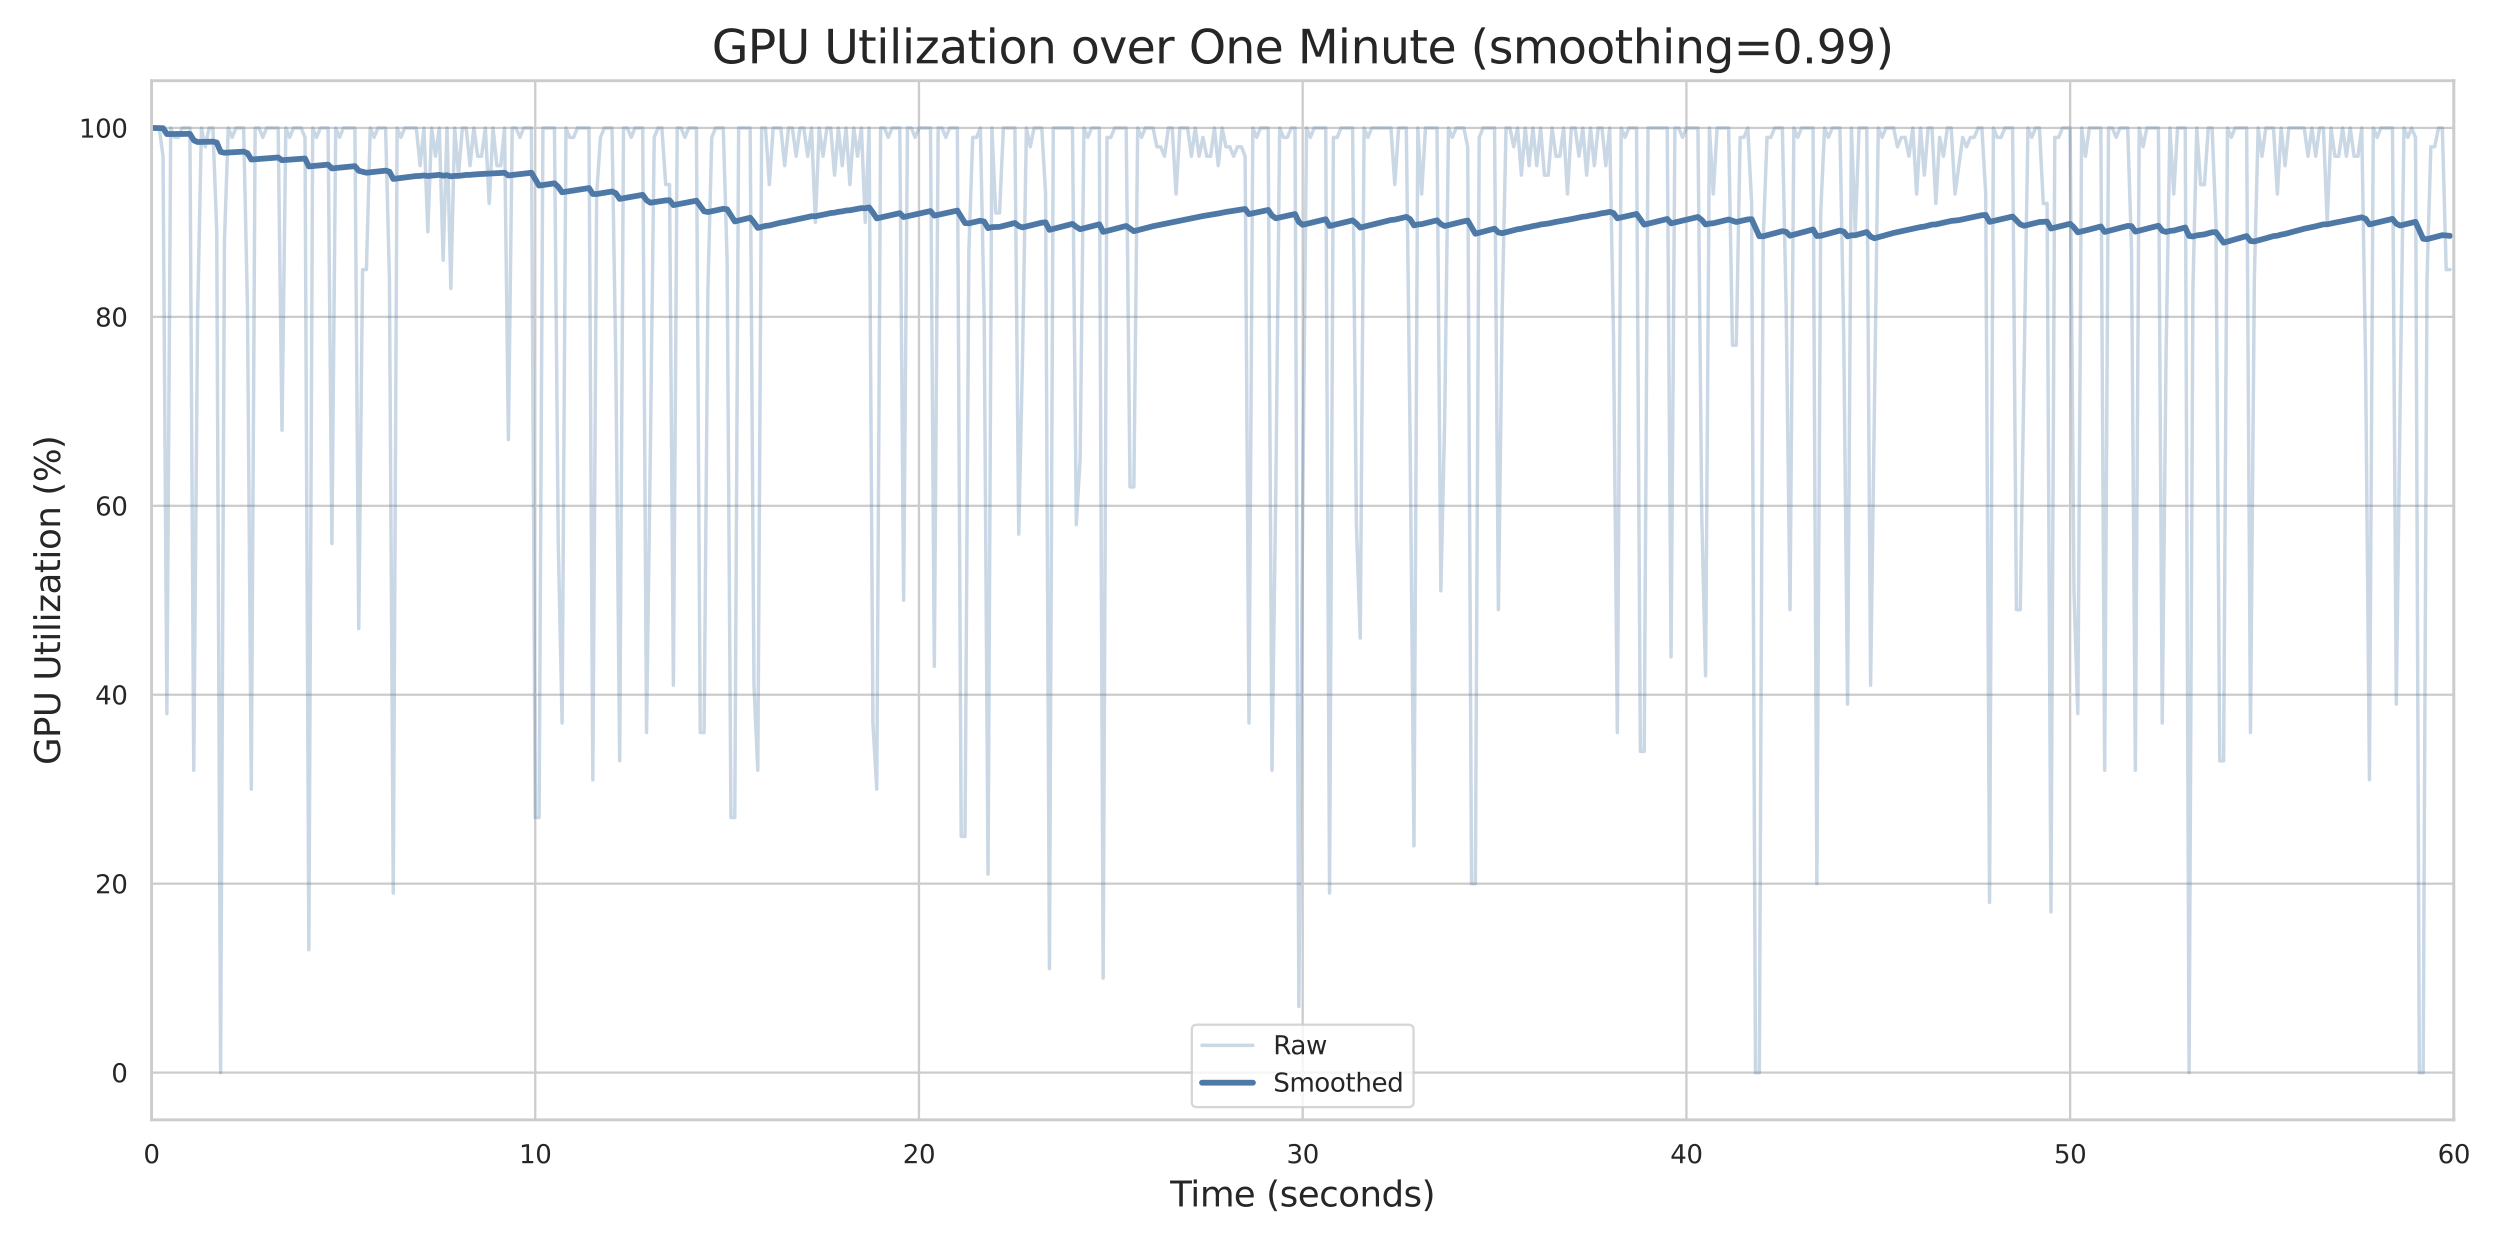<?xml version="1.0" encoding="utf-8" standalone="no"?>
<!DOCTYPE svg PUBLIC "-//W3C//DTD SVG 1.1//EN"
  "http://www.w3.org/Graphics/SVG/1.1/DTD/svg11.dtd">
<svg xmlns:xlink="http://www.w3.org/1999/xlink" width="864pt" height="432pt" viewBox="0 0 864 432" xmlns="http://www.w3.org/2000/svg" version="1.1">
 <defs>
  <style type="text/css">*{stroke-linejoin: round; stroke-linecap: butt}</style>
 </defs>
 <g id="figure_1">
  <g id="patch_1">
   <path d="M 0 432 
L 864 432 
L 864 0 
L 0 0 
z
" style="fill: #ffffff"/>
  </g>
  <g id="axes_1">
   <g id="patch_2">
    <path d="M 52.368 387.012 
L 848.052 387.012 
L 848.052 27.888 
L 52.368 27.888 
z
" style="fill: #ffffff"/>
   </g>
   <g id="matplotlib.axis_1">
    <g id="xtick_1">
     <g id="line2d_1">
      <path d="M 52.368 387.012 
L 52.368 27.888 
" clip-path="url(#p682c4ecd6b)" style="fill: none; stroke: #cccccc; stroke-width: 0.8; stroke-linecap: round"/>
     </g>
     <g id="text_1">
      <!-- 0 -->
      <g style="fill: #262626" transform="translate(49.569 401.999) scale(0.088 -0.088)">
       <defs>
        <path id="DejaVuSans-30" d="M 2034 4250 
Q 1547 4250 1301 3770 
Q 1056 3291 1056 2328 
Q 1056 1369 1301 889 
Q 1547 409 2034 409 
Q 2525 409 2770 889 
Q 3016 1369 3016 2328 
Q 3016 3291 2770 3770 
Q 2525 4250 2034 4250 
z
M 2034 4750 
Q 2819 4750 3233 4129 
Q 3647 3509 3647 2328 
Q 3647 1150 3233 529 
Q 2819 -91 2034 -91 
Q 1250 -91 836 529 
Q 422 1150 422 2328 
Q 422 3509 836 4129 
Q 1250 4750 2034 4750 
z
" transform="scale(0.016)"/>
       </defs>
       <use xlink:href="#DejaVuSans-30"/>
      </g>
     </g>
    </g>
    <g id="xtick_2">
     <g id="line2d_2">
      <path d="M 184.982 387.012 
L 184.982 27.888 
" clip-path="url(#p682c4ecd6b)" style="fill: none; stroke: #cccccc; stroke-width: 0.8; stroke-linecap: round"/>
     </g>
     <g id="text_2">
      <!-- 10 -->
      <g style="fill: #262626" transform="translate(179.383 401.999) scale(0.088 -0.088)">
       <defs>
        <path id="DejaVuSans-31" d="M 794 531 
L 1825 531 
L 1825 4091 
L 703 3866 
L 703 4441 
L 1819 4666 
L 2450 4666 
L 2450 531 
L 3481 531 
L 3481 0 
L 794 0 
L 794 531 
z
" transform="scale(0.016)"/>
       </defs>
       <use xlink:href="#DejaVuSans-31"/>
       <use xlink:href="#DejaVuSans-30" x="63.623"/>
      </g>
     </g>
    </g>
    <g id="xtick_3">
     <g id="line2d_3">
      <path d="M 317.596 387.012 
L 317.596 27.888 
" clip-path="url(#p682c4ecd6b)" style="fill: none; stroke: #cccccc; stroke-width: 0.8; stroke-linecap: round"/>
     </g>
     <g id="text_3">
      <!-- 20 -->
      <g style="fill: #262626" transform="translate(311.997 401.999) scale(0.088 -0.088)">
       <defs>
        <path id="DejaVuSans-32" d="M 1228 531 
L 3431 531 
L 3431 0 
L 469 0 
L 469 531 
Q 828 903 1448 1529 
Q 2069 2156 2228 2338 
Q 2531 2678 2651 2914 
Q 2772 3150 2772 3378 
Q 2772 3750 2511 3984 
Q 2250 4219 1831 4219 
Q 1534 4219 1204 4116 
Q 875 4013 500 3803 
L 500 4441 
Q 881 4594 1212 4672 
Q 1544 4750 1819 4750 
Q 2544 4750 2975 4387 
Q 3406 4025 3406 3419 
Q 3406 3131 3298 2873 
Q 3191 2616 2906 2266 
Q 2828 2175 2409 1742 
Q 1991 1309 1228 531 
z
" transform="scale(0.016)"/>
       </defs>
       <use xlink:href="#DejaVuSans-32"/>
       <use xlink:href="#DejaVuSans-30" x="63.623"/>
      </g>
     </g>
    </g>
    <g id="xtick_4">
     <g id="line2d_4">
      <path d="M 450.21 387.012 
L 450.21 27.888 
" clip-path="url(#p682c4ecd6b)" style="fill: none; stroke: #cccccc; stroke-width: 0.8; stroke-linecap: round"/>
     </g>
     <g id="text_4">
      <!-- 30 -->
      <g style="fill: #262626" transform="translate(444.611 401.999) scale(0.088 -0.088)">
       <defs>
        <path id="DejaVuSans-33" d="M 2597 2516 
Q 3050 2419 3304 2112 
Q 3559 1806 3559 1356 
Q 3559 666 3084 287 
Q 2609 -91 1734 -91 
Q 1441 -91 1130 -33 
Q 819 25 488 141 
L 488 750 
Q 750 597 1062 519 
Q 1375 441 1716 441 
Q 2309 441 2620 675 
Q 2931 909 2931 1356 
Q 2931 1769 2642 2001 
Q 2353 2234 1838 2234 
L 1294 2234 
L 1294 2753 
L 1863 2753 
Q 2328 2753 2575 2939 
Q 2822 3125 2822 3475 
Q 2822 3834 2567 4026 
Q 2313 4219 1838 4219 
Q 1578 4219 1281 4162 
Q 984 4106 628 3988 
L 628 4550 
Q 988 4650 1302 4700 
Q 1616 4750 1894 4750 
Q 2613 4750 3031 4423 
Q 3450 4097 3450 3541 
Q 3450 3153 3228 2886 
Q 3006 2619 2597 2516 
z
" transform="scale(0.016)"/>
       </defs>
       <use xlink:href="#DejaVuSans-33"/>
       <use xlink:href="#DejaVuSans-30" x="63.623"/>
      </g>
     </g>
    </g>
    <g id="xtick_5">
     <g id="line2d_5">
      <path d="M 582.824 387.012 
L 582.824 27.888 
" clip-path="url(#p682c4ecd6b)" style="fill: none; stroke: #cccccc; stroke-width: 0.8; stroke-linecap: round"/>
     </g>
     <g id="text_5">
      <!-- 40 -->
      <g style="fill: #262626" transform="translate(577.225 401.999) scale(0.088 -0.088)">
       <defs>
        <path id="DejaVuSans-34" d="M 2419 4116 
L 825 1625 
L 2419 1625 
L 2419 4116 
z
M 2253 4666 
L 3047 4666 
L 3047 1625 
L 3713 1625 
L 3713 1100 
L 3047 1100 
L 3047 0 
L 2419 0 
L 2419 1100 
L 313 1100 
L 313 1709 
L 2253 4666 
z
" transform="scale(0.016)"/>
       </defs>
       <use xlink:href="#DejaVuSans-34"/>
       <use xlink:href="#DejaVuSans-30" x="63.623"/>
      </g>
     </g>
    </g>
    <g id="xtick_6">
     <g id="line2d_6">
      <path d="M 715.438 387.012 
L 715.438 27.888 
" clip-path="url(#p682c4ecd6b)" style="fill: none; stroke: #cccccc; stroke-width: 0.8; stroke-linecap: round"/>
     </g>
     <g id="text_6">
      <!-- 50 -->
      <g style="fill: #262626" transform="translate(709.839 401.999) scale(0.088 -0.088)">
       <defs>
        <path id="DejaVuSans-35" d="M 691 4666 
L 3169 4666 
L 3169 4134 
L 1269 4134 
L 1269 2991 
Q 1406 3038 1543 3061 
Q 1681 3084 1819 3084 
Q 2600 3084 3056 2656 
Q 3513 2228 3513 1497 
Q 3513 744 3044 326 
Q 2575 -91 1722 -91 
Q 1428 -91 1123 -41 
Q 819 9 494 109 
L 494 744 
Q 775 591 1075 516 
Q 1375 441 1709 441 
Q 2250 441 2565 725 
Q 2881 1009 2881 1497 
Q 2881 1984 2565 2268 
Q 2250 2553 1709 2553 
Q 1456 2553 1204 2497 
Q 953 2441 691 2322 
L 691 4666 
z
" transform="scale(0.016)"/>
       </defs>
       <use xlink:href="#DejaVuSans-35"/>
       <use xlink:href="#DejaVuSans-30" x="63.623"/>
      </g>
     </g>
    </g>
    <g id="xtick_7">
     <g id="line2d_7">
      <path d="M 848.052 387.012 
L 848.052 27.888 
" clip-path="url(#p682c4ecd6b)" style="fill: none; stroke: #cccccc; stroke-width: 0.8; stroke-linecap: round"/>
     </g>
     <g id="text_7">
      <!-- 60 -->
      <g style="fill: #262626" transform="translate(842.453 401.999) scale(0.088 -0.088)">
       <defs>
        <path id="DejaVuSans-36" d="M 2113 2584 
Q 1688 2584 1439 2293 
Q 1191 2003 1191 1497 
Q 1191 994 1439 701 
Q 1688 409 2113 409 
Q 2538 409 2786 701 
Q 3034 994 3034 1497 
Q 3034 2003 2786 2293 
Q 2538 2584 2113 2584 
z
M 3366 4563 
L 3366 3988 
Q 3128 4100 2886 4159 
Q 2644 4219 2406 4219 
Q 1781 4219 1451 3797 
Q 1122 3375 1075 2522 
Q 1259 2794 1537 2939 
Q 1816 3084 2150 3084 
Q 2853 3084 3261 2657 
Q 3669 2231 3669 1497 
Q 3669 778 3244 343 
Q 2819 -91 2113 -91 
Q 1303 -91 875 529 
Q 447 1150 447 2328 
Q 447 3434 972 4092 
Q 1497 4750 2381 4750 
Q 2619 4750 2861 4703 
Q 3103 4656 3366 4563 
z
" transform="scale(0.016)"/>
       </defs>
       <use xlink:href="#DejaVuSans-36"/>
       <use xlink:href="#DejaVuSans-30" x="63.623"/>
      </g>
     </g>
    </g>
    <g id="text_8">
     <!-- Time (seconds) -->
     <g style="fill: #262626" transform="translate(404.416 416.947) scale(0.12 -0.12)">
      <defs>
       <path id="DejaVuSans-54" d="M -19 4666 
L 3928 4666 
L 3928 4134 
L 2272 4134 
L 2272 0 
L 1638 0 
L 1638 4134 
L -19 4134 
L -19 4666 
z
" transform="scale(0.016)"/>
       <path id="DejaVuSans-69" d="M 603 3500 
L 1178 3500 
L 1178 0 
L 603 0 
L 603 3500 
z
M 603 4863 
L 1178 4863 
L 1178 4134 
L 603 4134 
L 603 4863 
z
" transform="scale(0.016)"/>
       <path id="DejaVuSans-6d" d="M 3328 2828 
Q 3544 3216 3844 3400 
Q 4144 3584 4550 3584 
Q 5097 3584 5394 3201 
Q 5691 2819 5691 2113 
L 5691 0 
L 5113 0 
L 5113 2094 
Q 5113 2597 4934 2840 
Q 4756 3084 4391 3084 
Q 3944 3084 3684 2787 
Q 3425 2491 3425 1978 
L 3425 0 
L 2847 0 
L 2847 2094 
Q 2847 2600 2669 2842 
Q 2491 3084 2119 3084 
Q 1678 3084 1418 2786 
Q 1159 2488 1159 1978 
L 1159 0 
L 581 0 
L 581 3500 
L 1159 3500 
L 1159 2956 
Q 1356 3278 1631 3431 
Q 1906 3584 2284 3584 
Q 2666 3584 2933 3390 
Q 3200 3197 3328 2828 
z
" transform="scale(0.016)"/>
       <path id="DejaVuSans-65" d="M 3597 1894 
L 3597 1613 
L 953 1613 
Q 991 1019 1311 708 
Q 1631 397 2203 397 
Q 2534 397 2845 478 
Q 3156 559 3463 722 
L 3463 178 
Q 3153 47 2828 -22 
Q 2503 -91 2169 -91 
Q 1331 -91 842 396 
Q 353 884 353 1716 
Q 353 2575 817 3079 
Q 1281 3584 2069 3584 
Q 2775 3584 3186 3129 
Q 3597 2675 3597 1894 
z
M 3022 2063 
Q 3016 2534 2758 2815 
Q 2500 3097 2075 3097 
Q 1594 3097 1305 2825 
Q 1016 2553 972 2059 
L 3022 2063 
z
" transform="scale(0.016)"/>
       <path id="DejaVuSans-20" transform="scale(0.016)"/>
       <path id="DejaVuSans-28" d="M 1984 4856 
Q 1566 4138 1362 3434 
Q 1159 2731 1159 2009 
Q 1159 1288 1364 580 
Q 1569 -128 1984 -844 
L 1484 -844 
Q 1016 -109 783 600 
Q 550 1309 550 2009 
Q 550 2706 781 3412 
Q 1013 4119 1484 4856 
L 1984 4856 
z
" transform="scale(0.016)"/>
       <path id="DejaVuSans-73" d="M 2834 3397 
L 2834 2853 
Q 2591 2978 2328 3040 
Q 2066 3103 1784 3103 
Q 1356 3103 1142 2972 
Q 928 2841 928 2578 
Q 928 2378 1081 2264 
Q 1234 2150 1697 2047 
L 1894 2003 
Q 2506 1872 2764 1633 
Q 3022 1394 3022 966 
Q 3022 478 2636 193 
Q 2250 -91 1575 -91 
Q 1294 -91 989 -36 
Q 684 19 347 128 
L 347 722 
Q 666 556 975 473 
Q 1284 391 1588 391 
Q 1994 391 2212 530 
Q 2431 669 2431 922 
Q 2431 1156 2273 1281 
Q 2116 1406 1581 1522 
L 1381 1569 
Q 847 1681 609 1914 
Q 372 2147 372 2553 
Q 372 3047 722 3315 
Q 1072 3584 1716 3584 
Q 2034 3584 2315 3537 
Q 2597 3491 2834 3397 
z
" transform="scale(0.016)"/>
       <path id="DejaVuSans-63" d="M 3122 3366 
L 3122 2828 
Q 2878 2963 2633 3030 
Q 2388 3097 2138 3097 
Q 1578 3097 1268 2742 
Q 959 2388 959 1747 
Q 959 1106 1268 751 
Q 1578 397 2138 397 
Q 2388 397 2633 464 
Q 2878 531 3122 666 
L 3122 134 
Q 2881 22 2623 -34 
Q 2366 -91 2075 -91 
Q 1284 -91 818 406 
Q 353 903 353 1747 
Q 353 2603 823 3093 
Q 1294 3584 2113 3584 
Q 2378 3584 2631 3529 
Q 2884 3475 3122 3366 
z
" transform="scale(0.016)"/>
       <path id="DejaVuSans-6f" d="M 1959 3097 
Q 1497 3097 1228 2736 
Q 959 2375 959 1747 
Q 959 1119 1226 758 
Q 1494 397 1959 397 
Q 2419 397 2687 759 
Q 2956 1122 2956 1747 
Q 2956 2369 2687 2733 
Q 2419 3097 1959 3097 
z
M 1959 3584 
Q 2709 3584 3137 3096 
Q 3566 2609 3566 1747 
Q 3566 888 3137 398 
Q 2709 -91 1959 -91 
Q 1206 -91 779 398 
Q 353 888 353 1747 
Q 353 2609 779 3096 
Q 1206 3584 1959 3584 
z
" transform="scale(0.016)"/>
       <path id="DejaVuSans-6e" d="M 3513 2113 
L 3513 0 
L 2938 0 
L 2938 2094 
Q 2938 2591 2744 2837 
Q 2550 3084 2163 3084 
Q 1697 3084 1428 2787 
Q 1159 2491 1159 1978 
L 1159 0 
L 581 0 
L 581 3500 
L 1159 3500 
L 1159 2956 
Q 1366 3272 1645 3428 
Q 1925 3584 2291 3584 
Q 2894 3584 3203 3211 
Q 3513 2838 3513 2113 
z
" transform="scale(0.016)"/>
       <path id="DejaVuSans-64" d="M 2906 2969 
L 2906 4863 
L 3481 4863 
L 3481 0 
L 2906 0 
L 2906 525 
Q 2725 213 2448 61 
Q 2172 -91 1784 -91 
Q 1150 -91 751 415 
Q 353 922 353 1747 
Q 353 2572 751 3078 
Q 1150 3584 1784 3584 
Q 2172 3584 2448 3432 
Q 2725 3281 2906 2969 
z
M 947 1747 
Q 947 1113 1208 752 
Q 1469 391 1925 391 
Q 2381 391 2643 752 
Q 2906 1113 2906 1747 
Q 2906 2381 2643 2742 
Q 2381 3103 1925 3103 
Q 1469 3103 1208 2742 
Q 947 2381 947 1747 
z
" transform="scale(0.016)"/>
       <path id="DejaVuSans-29" d="M 513 4856 
L 1013 4856 
Q 1481 4119 1714 3412 
Q 1947 2706 1947 2009 
Q 1947 1309 1714 600 
Q 1481 -109 1013 -844 
L 513 -844 
Q 928 -128 1133 580 
Q 1338 1288 1338 2009 
Q 1338 2731 1133 3434 
Q 928 4138 513 4856 
z
" transform="scale(0.016)"/>
      </defs>
      <use xlink:href="#DejaVuSans-54"/>
      <use xlink:href="#DejaVuSans-69" x="57.959"/>
      <use xlink:href="#DejaVuSans-6d" x="85.742"/>
      <use xlink:href="#DejaVuSans-65" x="183.154"/>
      <use xlink:href="#DejaVuSans-20" x="244.678"/>
      <use xlink:href="#DejaVuSans-28" x="276.465"/>
      <use xlink:href="#DejaVuSans-73" x="315.479"/>
      <use xlink:href="#DejaVuSans-65" x="367.578"/>
      <use xlink:href="#DejaVuSans-63" x="429.102"/>
      <use xlink:href="#DejaVuSans-6f" x="484.082"/>
      <use xlink:href="#DejaVuSans-6e" x="545.264"/>
      <use xlink:href="#DejaVuSans-64" x="608.643"/>
      <use xlink:href="#DejaVuSans-73" x="672.119"/>
      <use xlink:href="#DejaVuSans-29" x="724.219"/>
     </g>
    </g>
   </g>
   <g id="matplotlib.axis_2">
    <g id="ytick_1">
     <g id="line2d_8">
      <path d="M 52.368 370.688 
L 848.052 370.688 
" clip-path="url(#p682c4ecd6b)" style="fill: none; stroke: #cccccc; stroke-width: 0.8; stroke-linecap: round"/>
     </g>
     <g id="text_9">
      <!-- 0 -->
      <g style="fill: #262626" transform="translate(38.469 374.031) scale(0.088 -0.088)">
       <use xlink:href="#DejaVuSans-30"/>
      </g>
     </g>
    </g>
    <g id="ytick_2">
     <g id="line2d_9">
      <path d="M 52.368 305.393 
L 848.052 305.393 
" clip-path="url(#p682c4ecd6b)" style="fill: none; stroke: #cccccc; stroke-width: 0.8; stroke-linecap: round"/>
     </g>
     <g id="text_10">
      <!-- 20 -->
      <g style="fill: #262626" transform="translate(32.87 308.736) scale(0.088 -0.088)">
       <use xlink:href="#DejaVuSans-32"/>
       <use xlink:href="#DejaVuSans-30" x="63.623"/>
      </g>
     </g>
    </g>
    <g id="ytick_3">
     <g id="line2d_10">
      <path d="M 52.368 240.098 
L 848.052 240.098 
" clip-path="url(#p682c4ecd6b)" style="fill: none; stroke: #cccccc; stroke-width: 0.8; stroke-linecap: round"/>
     </g>
     <g id="text_11">
      <!-- 40 -->
      <g style="fill: #262626" transform="translate(32.87 243.441) scale(0.088 -0.088)">
       <use xlink:href="#DejaVuSans-34"/>
       <use xlink:href="#DejaVuSans-30" x="63.623"/>
      </g>
     </g>
    </g>
    <g id="ytick_4">
     <g id="line2d_11">
      <path d="M 52.368 174.802 
L 848.052 174.802 
" clip-path="url(#p682c4ecd6b)" style="fill: none; stroke: #cccccc; stroke-width: 0.8; stroke-linecap: round"/>
     </g>
     <g id="text_12">
      <!-- 60 -->
      <g style="fill: #262626" transform="translate(32.87 178.146) scale(0.088 -0.088)">
       <use xlink:href="#DejaVuSans-36"/>
       <use xlink:href="#DejaVuSans-30" x="63.623"/>
      </g>
     </g>
    </g>
    <g id="ytick_5">
     <g id="line2d_12">
      <path d="M 52.368 109.507 
L 848.052 109.507 
" clip-path="url(#p682c4ecd6b)" style="fill: none; stroke: #cccccc; stroke-width: 0.8; stroke-linecap: round"/>
     </g>
     <g id="text_13">
      <!-- 80 -->
      <g style="fill: #262626" transform="translate(32.87 112.85) scale(0.088 -0.088)">
       <defs>
        <path id="DejaVuSans-38" d="M 2034 2216 
Q 1584 2216 1326 1975 
Q 1069 1734 1069 1313 
Q 1069 891 1326 650 
Q 1584 409 2034 409 
Q 2484 409 2743 651 
Q 3003 894 3003 1313 
Q 3003 1734 2745 1975 
Q 2488 2216 2034 2216 
z
M 1403 2484 
Q 997 2584 770 2862 
Q 544 3141 544 3541 
Q 544 4100 942 4425 
Q 1341 4750 2034 4750 
Q 2731 4750 3128 4425 
Q 3525 4100 3525 3541 
Q 3525 3141 3298 2862 
Q 3072 2584 2669 2484 
Q 3125 2378 3379 2068 
Q 3634 1759 3634 1313 
Q 3634 634 3220 271 
Q 2806 -91 2034 -91 
Q 1263 -91 848 271 
Q 434 634 434 1313 
Q 434 1759 690 2068 
Q 947 2378 1403 2484 
z
M 1172 3481 
Q 1172 3119 1398 2916 
Q 1625 2713 2034 2713 
Q 2441 2713 2670 2916 
Q 2900 3119 2900 3481 
Q 2900 3844 2670 4047 
Q 2441 4250 2034 4250 
Q 1625 4250 1398 4047 
Q 1172 3844 1172 3481 
z
" transform="scale(0.016)"/>
       </defs>
       <use xlink:href="#DejaVuSans-38"/>
       <use xlink:href="#DejaVuSans-30" x="63.623"/>
      </g>
     </g>
    </g>
    <g id="ytick_6">
     <g id="line2d_13">
      <path d="M 52.368 44.212 
L 848.052 44.212 
" clip-path="url(#p682c4ecd6b)" style="fill: none; stroke: #cccccc; stroke-width: 0.8; stroke-linecap: round"/>
     </g>
     <g id="text_14">
      <!-- 100 -->
      <g style="fill: #262626" transform="translate(27.271 47.555) scale(0.088 -0.088)">
       <use xlink:href="#DejaVuSans-31"/>
       <use xlink:href="#DejaVuSans-30" x="63.623"/>
       <use xlink:href="#DejaVuSans-30" x="127.246"/>
      </g>
     </g>
    </g>
    <g id="text_15">
     <!-- GPU Utilization (%) -->
     <g style="fill: #262626" transform="translate(20.775 264.368) rotate(-90) scale(0.12 -0.12)">
      <defs>
       <path id="DejaVuSans-47" d="M 3809 666 
L 3809 1919 
L 2778 1919 
L 2778 2438 
L 4434 2438 
L 4434 434 
Q 4069 175 3628 42 
Q 3188 -91 2688 -91 
Q 1594 -91 976 548 
Q 359 1188 359 2328 
Q 359 3472 976 4111 
Q 1594 4750 2688 4750 
Q 3144 4750 3555 4637 
Q 3966 4525 4313 4306 
L 4313 3634 
Q 3963 3931 3569 4081 
Q 3175 4231 2741 4231 
Q 1884 4231 1454 3753 
Q 1025 3275 1025 2328 
Q 1025 1384 1454 906 
Q 1884 428 2741 428 
Q 3075 428 3337 486 
Q 3600 544 3809 666 
z
" transform="scale(0.016)"/>
       <path id="DejaVuSans-50" d="M 1259 4147 
L 1259 2394 
L 2053 2394 
Q 2494 2394 2734 2622 
Q 2975 2850 2975 3272 
Q 2975 3691 2734 3919 
Q 2494 4147 2053 4147 
L 1259 4147 
z
M 628 4666 
L 2053 4666 
Q 2838 4666 3239 4311 
Q 3641 3956 3641 3272 
Q 3641 2581 3239 2228 
Q 2838 1875 2053 1875 
L 1259 1875 
L 1259 0 
L 628 0 
L 628 4666 
z
" transform="scale(0.016)"/>
       <path id="DejaVuSans-55" d="M 556 4666 
L 1191 4666 
L 1191 1831 
Q 1191 1081 1462 751 
Q 1734 422 2344 422 
Q 2950 422 3222 751 
Q 3494 1081 3494 1831 
L 3494 4666 
L 4128 4666 
L 4128 1753 
Q 4128 841 3676 375 
Q 3225 -91 2344 -91 
Q 1459 -91 1007 375 
Q 556 841 556 1753 
L 556 4666 
z
" transform="scale(0.016)"/>
       <path id="DejaVuSans-74" d="M 1172 4494 
L 1172 3500 
L 2356 3500 
L 2356 3053 
L 1172 3053 
L 1172 1153 
Q 1172 725 1289 603 
Q 1406 481 1766 481 
L 2356 481 
L 2356 0 
L 1766 0 
Q 1100 0 847 248 
Q 594 497 594 1153 
L 594 3053 
L 172 3053 
L 172 3500 
L 594 3500 
L 594 4494 
L 1172 4494 
z
" transform="scale(0.016)"/>
       <path id="DejaVuSans-6c" d="M 603 4863 
L 1178 4863 
L 1178 0 
L 603 0 
L 603 4863 
z
" transform="scale(0.016)"/>
       <path id="DejaVuSans-7a" d="M 353 3500 
L 3084 3500 
L 3084 2975 
L 922 459 
L 3084 459 
L 3084 0 
L 275 0 
L 275 525 
L 2438 3041 
L 353 3041 
L 353 3500 
z
" transform="scale(0.016)"/>
       <path id="DejaVuSans-61" d="M 2194 1759 
Q 1497 1759 1228 1600 
Q 959 1441 959 1056 
Q 959 750 1161 570 
Q 1363 391 1709 391 
Q 2188 391 2477 730 
Q 2766 1069 2766 1631 
L 2766 1759 
L 2194 1759 
z
M 3341 1997 
L 3341 0 
L 2766 0 
L 2766 531 
Q 2569 213 2275 61 
Q 1981 -91 1556 -91 
Q 1019 -91 701 211 
Q 384 513 384 1019 
Q 384 1609 779 1909 
Q 1175 2209 1959 2209 
L 2766 2209 
L 2766 2266 
Q 2766 2663 2505 2880 
Q 2244 3097 1772 3097 
Q 1472 3097 1187 3025 
Q 903 2953 641 2809 
L 641 3341 
Q 956 3463 1253 3523 
Q 1550 3584 1831 3584 
Q 2591 3584 2966 3190 
Q 3341 2797 3341 1997 
z
" transform="scale(0.016)"/>
       <path id="DejaVuSans-25" d="M 4653 2053 
Q 4381 2053 4226 1822 
Q 4072 1591 4072 1178 
Q 4072 772 4226 539 
Q 4381 306 4653 306 
Q 4919 306 5073 539 
Q 5228 772 5228 1178 
Q 5228 1588 5073 1820 
Q 4919 2053 4653 2053 
z
M 4653 2450 
Q 5147 2450 5437 2106 
Q 5728 1763 5728 1178 
Q 5728 594 5436 251 
Q 5144 -91 4653 -91 
Q 4153 -91 3862 251 
Q 3572 594 3572 1178 
Q 3572 1766 3864 2108 
Q 4156 2450 4653 2450 
z
M 1428 4353 
Q 1159 4353 1004 4120 
Q 850 3888 850 3481 
Q 850 3069 1003 2837 
Q 1156 2606 1428 2606 
Q 1700 2606 1854 2837 
Q 2009 3069 2009 3481 
Q 2009 3884 1853 4118 
Q 1697 4353 1428 4353 
z
M 4250 4750 
L 4750 4750 
L 1831 -91 
L 1331 -91 
L 4250 4750 
z
M 1428 4750 
Q 1922 4750 2215 4408 
Q 2509 4066 2509 3481 
Q 2509 2891 2217 2550 
Q 1925 2209 1428 2209 
Q 931 2209 642 2551 
Q 353 2894 353 3481 
Q 353 4063 643 4406 
Q 934 4750 1428 4750 
z
" transform="scale(0.016)"/>
      </defs>
      <use xlink:href="#DejaVuSans-47"/>
      <use xlink:href="#DejaVuSans-50" x="77.49"/>
      <use xlink:href="#DejaVuSans-55" x="137.793"/>
      <use xlink:href="#DejaVuSans-20" x="210.986"/>
      <use xlink:href="#DejaVuSans-55" x="242.773"/>
      <use xlink:href="#DejaVuSans-74" x="315.967"/>
      <use xlink:href="#DejaVuSans-69" x="355.176"/>
      <use xlink:href="#DejaVuSans-6c" x="382.959"/>
      <use xlink:href="#DejaVuSans-69" x="410.742"/>
      <use xlink:href="#DejaVuSans-7a" x="438.525"/>
      <use xlink:href="#DejaVuSans-61" x="491.016"/>
      <use xlink:href="#DejaVuSans-74" x="552.295"/>
      <use xlink:href="#DejaVuSans-69" x="591.504"/>
      <use xlink:href="#DejaVuSans-6f" x="619.287"/>
      <use xlink:href="#DejaVuSans-6e" x="680.469"/>
      <use xlink:href="#DejaVuSans-20" x="743.848"/>
      <use xlink:href="#DejaVuSans-28" x="775.635"/>
      <use xlink:href="#DejaVuSans-25" x="814.648"/>
      <use xlink:href="#DejaVuSans-29" x="909.668"/>
     </g>
    </g>
   </g>
   <g id="PolyCollection_1"/>
   <g id="PolyCollection_2"/>
   <g id="line2d_14">
    <path d="M 52.368 44.212 
L 55.02 44.212 
L 56.346 54.006 
L 57.673 246.627 
L 58.999 44.212 
L 60.325 47.477 
L 61.651 47.477 
L 62.977 44.212 
L 65.629 44.212 
L 66.956 266.216 
L 68.282 109.507 
L 69.608 44.212 
L 70.934 50.741 
L 72.26 44.212 
L 73.586 44.212 
L 74.912 80.124 
L 76.239 370.688 
L 77.565 83.389 
L 78.891 44.212 
L 80.217 47.477 
L 81.543 44.212 
L 84.195 44.212 
L 85.522 106.242 
L 86.848 272.745 
L 88.174 44.212 
L 89.5 44.212 
L 90.826 47.477 
L 92.152 44.212 
L 96.131 44.212 
L 97.457 148.684 
L 98.783 44.212 
L 100.109 47.477 
L 101.435 44.212 
L 104.087 44.212 
L 105.414 47.477 
L 106.74 328.246 
L 108.066 44.212 
L 109.392 47.477 
L 110.718 44.212 
L 113.37 44.212 
L 114.697 187.861 
L 116.023 44.212 
L 117.349 47.477 
L 118.675 44.212 
L 122.653 44.212 
L 123.98 217.244 
L 125.306 93.183 
L 126.632 93.183 
L 127.958 44.212 
L 129.284 47.477 
L 130.61 44.212 
L 133.263 44.212 
L 134.589 96.448 
L 135.915 308.658 
L 137.241 44.212 
L 138.567 47.477 
L 139.893 44.212 
L 143.872 44.212 
L 145.198 57.271 
L 146.524 44.212 
L 147.85 80.124 
L 149.176 44.212 
L 150.502 54.006 
L 151.828 44.212 
L 153.155 89.919 
L 154.481 44.212 
L 155.807 99.713 
L 157.133 44.212 
L 158.459 60.536 
L 159.785 44.212 
L 161.111 44.212 
L 162.438 57.271 
L 163.764 44.212 
L 165.09 54.006 
L 166.416 54.006 
L 167.742 44.212 
L 169.068 70.33 
L 170.394 44.212 
L 171.721 57.271 
L 173.047 57.271 
L 174.373 44.212 
L 175.699 151.949 
L 177.025 44.212 
L 178.351 44.212 
L 179.677 47.477 
L 181.004 44.212 
L 183.656 44.212 
L 184.982 282.54 
L 186.308 282.54 
L 187.634 44.212 
L 191.613 44.212 
L 192.939 187.861 
L 194.265 249.892 
L 195.591 44.212 
L 196.917 47.477 
L 198.243 47.477 
L 199.57 44.212 
L 203.548 44.212 
L 204.874 269.481 
L 206.2 67.065 
L 207.526 47.477 
L 208.853 44.212 
L 211.505 44.212 
L 212.831 125.831 
L 214.157 262.951 
L 215.483 44.212 
L 216.809 44.212 
L 218.136 47.477 
L 219.462 44.212 
L 222.114 44.212 
L 223.44 253.157 
L 224.766 155.214 
L 226.092 47.477 
L 227.418 44.212 
L 228.745 44.212 
L 230.071 63.8 
L 231.397 63.8 
L 232.723 236.833 
L 234.049 44.212 
L 235.375 44.212 
L 236.701 47.477 
L 238.028 44.212 
L 240.68 44.212 
L 242.006 253.157 
L 243.332 253.157 
L 244.658 99.713 
L 245.984 47.477 
L 247.311 44.212 
L 249.963 44.212 
L 251.289 89.919 
L 252.615 282.54 
L 253.941 282.54 
L 255.267 44.212 
L 259.246 44.212 
L 260.572 236.833 
L 261.898 266.216 
L 263.224 44.212 
L 264.55 44.212 
L 265.877 63.8 
L 267.203 44.212 
L 269.855 44.212 
L 271.181 57.271 
L 272.507 44.212 
L 273.833 44.212 
L 275.16 54.006 
L 276.486 44.212 
L 277.812 44.212 
L 279.138 54.006 
L 280.464 44.212 
L 281.79 76.859 
L 283.116 44.212 
L 284.442 54.006 
L 285.769 44.212 
L 287.095 44.212 
L 288.421 60.536 
L 289.747 44.212 
L 291.073 57.271 
L 292.399 44.212 
L 293.725 63.8 
L 295.052 44.212 
L 296.378 54.006 
L 297.704 44.212 
L 299.03 76.859 
L 300.356 44.212 
L 301.682 249.892 
L 303.008 272.745 
L 304.335 44.212 
L 305.661 44.212 
L 306.987 47.477 
L 308.313 44.212 
L 310.965 44.212 
L 312.291 207.45 
L 313.618 44.212 
L 314.944 44.212 
L 316.27 47.477 
L 317.596 44.212 
L 321.574 44.212 
L 322.901 230.303 
L 324.227 44.212 
L 325.553 44.212 
L 326.879 47.477 
L 328.205 44.212 
L 330.857 44.212 
L 332.184 289.069 
L 333.51 289.069 
L 334.836 86.654 
L 336.162 47.477 
L 337.488 47.477 
L 338.814 44.212 
L 340.14 109.507 
L 341.467 302.128 
L 342.793 44.212 
L 344.119 73.595 
L 345.445 73.595 
L 346.771 44.212 
L 350.75 44.212 
L 352.076 184.597 
L 353.402 122.566 
L 354.728 44.212 
L 356.054 50.741 
L 357.38 44.212 
L 360.032 44.212 
L 361.359 67.065 
L 362.685 334.776 
L 364.011 44.212 
L 370.642 44.212 
L 371.968 181.332 
L 373.294 158.479 
L 374.62 44.212 
L 375.946 47.477 
L 377.272 44.212 
L 379.925 44.212 
L 381.251 338.041 
L 382.577 47.477 
L 383.903 47.477 
L 385.229 44.212 
L 389.208 44.212 
L 390.534 168.273 
L 391.86 168.273 
L 393.186 44.212 
L 394.512 47.477 
L 395.838 44.212 
L 398.491 44.212 
L 399.817 50.741 
L 401.143 50.741 
L 402.469 54.006 
L 403.795 44.212 
L 405.121 44.212 
L 406.447 67.065 
L 407.774 44.212 
L 410.426 44.212 
L 411.752 54.006 
L 413.078 44.212 
L 414.404 54.006 
L 415.73 47.477 
L 417.057 54.006 
L 418.383 54.006 
L 419.709 44.212 
L 421.035 57.271 
L 422.361 44.212 
L 423.687 50.741 
L 425.013 50.741 
L 426.339 54.006 
L 427.666 50.741 
L 428.992 50.741 
L 430.318 54.006 
L 431.644 249.892 
L 432.97 44.212 
L 434.296 47.477 
L 435.622 44.212 
L 438.275 44.212 
L 439.601 266.216 
L 440.927 168.273 
L 442.253 44.212 
L 443.579 47.477 
L 444.905 47.477 
L 446.232 44.212 
L 447.558 44.212 
L 448.884 347.835 
L 450.21 174.802 
L 451.536 44.212 
L 452.862 47.477 
L 454.188 44.212 
L 458.167 44.212 
L 459.493 308.658 
L 460.819 47.477 
L 462.145 47.477 
L 463.471 44.212 
L 467.45 44.212 
L 468.776 181.332 
L 470.102 220.509 
L 471.428 44.212 
L 472.754 47.477 
L 474.081 44.212 
L 480.711 44.212 
L 482.037 63.8 
L 483.363 44.212 
L 486.016 44.212 
L 487.342 151.949 
L 488.668 292.334 
L 489.994 44.212 
L 491.32 67.065 
L 492.646 44.212 
L 496.625 44.212 
L 497.951 204.185 
L 499.277 145.419 
L 500.603 44.212 
L 501.929 47.477 
L 503.256 44.212 
L 505.908 44.212 
L 507.234 50.741 
L 508.56 305.393 
L 509.886 305.393 
L 511.212 47.477 
L 512.539 44.212 
L 516.517 44.212 
L 517.843 210.715 
L 519.169 106.242 
L 520.495 44.212 
L 521.822 44.212 
L 523.148 50.741 
L 524.474 44.212 
L 525.8 60.536 
L 527.126 44.212 
L 528.452 57.271 
L 529.778 44.212 
L 531.105 57.271 
L 532.431 44.212 
L 533.757 60.536 
L 535.083 60.536 
L 536.409 44.212 
L 537.735 54.006 
L 539.061 54.006 
L 540.388 44.212 
L 541.714 67.065 
L 543.04 44.212 
L 544.366 44.212 
L 545.692 54.006 
L 547.018 44.212 
L 548.344 60.536 
L 549.67 44.212 
L 550.997 57.271 
L 552.323 44.212 
L 553.649 44.212 
L 554.975 57.271 
L 556.301 44.212 
L 557.627 116.037 
L 558.953 253.157 
L 560.28 44.212 
L 561.606 47.477 
L 562.932 44.212 
L 565.584 44.212 
L 566.91 259.686 
L 568.236 259.686 
L 569.563 44.212 
L 576.193 44.212 
L 577.519 227.039 
L 578.846 44.212 
L 580.172 44.212 
L 581.498 47.477 
L 582.824 44.212 
L 586.802 44.212 
L 588.129 178.067 
L 589.455 233.568 
L 590.781 44.212 
L 592.107 67.065 
L 593.433 44.212 
L 597.412 44.212 
L 598.738 119.301 
L 600.064 119.301 
L 601.39 47.477 
L 602.716 47.477 
L 604.042 44.212 
L 605.368 70.33 
L 606.695 370.688 
L 608.021 370.688 
L 609.347 83.389 
L 610.673 47.477 
L 611.999 47.477 
L 613.325 44.212 
L 615.977 44.212 
L 617.304 106.242 
L 618.63 210.715 
L 619.956 44.212 
L 621.282 47.477 
L 622.608 44.212 
L 626.587 44.212 
L 627.913 305.393 
L 629.239 73.595 
L 630.565 44.212 
L 631.891 47.477 
L 633.217 44.212 
L 635.87 44.212 
L 637.196 116.037 
L 638.522 243.362 
L 639.848 44.212 
L 641.174 80.124 
L 642.5 44.212 
L 645.153 44.212 
L 646.479 236.833 
L 649.131 44.212 
L 650.457 47.477 
L 651.783 44.212 
L 654.436 44.212 
L 655.762 50.741 
L 657.088 47.477 
L 658.414 47.477 
L 659.74 54.006 
L 661.066 44.212 
L 662.392 67.065 
L 663.719 44.212 
L 665.045 60.536 
L 666.371 44.212 
L 667.697 44.212 
L 669.023 70.33 
L 670.349 47.477 
L 671.675 54.006 
L 673.002 44.212 
L 674.328 44.212 
L 675.654 67.065 
L 678.306 47.477 
L 679.632 50.741 
L 680.958 47.477 
L 682.284 47.477 
L 683.611 44.212 
L 684.937 44.212 
L 686.263 67.065 
L 687.589 311.922 
L 688.915 44.212 
L 690.241 47.477 
L 691.567 47.477 
L 692.894 44.212 
L 695.546 44.212 
L 696.872 210.715 
L 698.198 210.715 
L 700.85 44.212 
L 702.177 47.477 
L 703.503 44.212 
L 704.829 44.212 
L 706.155 70.33 
L 707.481 70.33 
L 708.807 315.187 
L 710.133 47.477 
L 711.46 47.477 
L 712.786 44.212 
L 715.438 44.212 
L 716.764 204.185 
L 718.09 246.627 
L 719.416 44.212 
L 720.743 54.006 
L 722.069 44.212 
L 726.047 44.212 
L 727.373 266.216 
L 728.699 44.212 
L 730.026 44.212 
L 731.352 47.477 
L 732.678 44.212 
L 735.33 44.212 
L 736.656 86.654 
L 737.982 266.216 
L 739.309 44.212 
L 740.635 50.741 
L 741.961 44.212 
L 745.939 44.212 
L 747.265 249.892 
L 748.591 122.566 
L 749.918 44.212 
L 751.244 67.065 
L 752.57 44.212 
L 755.222 44.212 
L 756.548 370.688 
L 757.874 99.713 
L 759.201 44.212 
L 760.527 63.8 
L 761.853 63.8 
L 763.179 44.212 
L 764.505 44.212 
L 765.831 76.859 
L 767.157 262.951 
L 768.484 262.951 
L 769.81 44.212 
L 771.136 47.477 
L 772.462 44.212 
L 776.44 44.212 
L 777.767 253.157 
L 779.093 96.448 
L 780.419 44.212 
L 781.745 54.006 
L 783.071 44.212 
L 785.723 44.212 
L 787.05 67.065 
L 788.376 44.212 
L 789.702 57.271 
L 791.028 44.212 
L 796.333 44.212 
L 797.659 54.006 
L 798.985 44.212 
L 800.311 54.006 
L 801.637 44.212 
L 802.963 44.212 
L 804.289 76.859 
L 805.616 44.212 
L 806.942 54.006 
L 808.268 54.006 
L 809.594 44.212 
L 810.92 54.006 
L 812.246 44.212 
L 813.572 54.006 
L 814.899 54.006 
L 816.225 44.212 
L 817.551 125.831 
L 818.877 269.481 
L 820.203 44.212 
L 821.529 47.477 
L 822.855 44.212 
L 826.834 44.212 
L 828.16 243.362 
L 829.486 138.89 
L 830.812 44.212 
L 832.138 47.477 
L 833.464 44.212 
L 834.791 47.477 
L 836.117 370.688 
L 837.443 370.688 
L 838.769 96.448 
L 840.095 50.741 
L 841.421 50.741 
L 842.747 44.212 
L 844.074 44.212 
L 845.4 93.183 
L 846.726 93.183 
L 846.726 93.183 
" clip-path="url(#p682c4ecd6b)" style="fill: none; stroke: #4e79a7; stroke-opacity: 0.3; stroke-width: 1.2; stroke-linecap: round"/>
   </g>
   <g id="line2d_15">
    <path d="M 52.368 44.212 
L 56.346 44.31 
L 57.673 46.333 
L 65.629 46.272 
L 66.956 48.471 
L 68.282 49.082 
L 73.586 48.954 
L 74.912 49.265 
L 76.239 52.48 
L 77.565 52.789 
L 84.195 52.4 
L 85.522 52.939 
L 86.848 55.137 
L 96.131 54.426 
L 97.457 55.368 
L 105.414 54.779 
L 106.74 57.514 
L 113.37 56.894 
L 114.697 58.204 
L 122.653 57.416 
L 123.98 59.014 
L 126.632 59.694 
L 133.263 58.967 
L 134.589 59.342 
L 135.915 61.835 
L 143.872 60.835 
L 145.198 60.8 
L 146.524 60.634 
L 147.85 60.829 
L 151.828 60.432 
L 153.155 60.727 
L 154.481 60.562 
L 155.807 60.953 
L 157.133 60.786 
L 158.459 60.783 
L 161.111 60.454 
L 162.438 60.422 
L 165.09 60.197 
L 174.373 59.712 
L 175.699 60.634 
L 183.656 59.705 
L 186.308 64.139 
L 191.613 63.354 
L 192.939 64.599 
L 194.265 66.452 
L 203.548 65.003 
L 204.874 67.048 
L 206.2 67.048 
L 211.505 66.18 
L 212.831 66.777 
L 214.157 68.738 
L 222.114 67.335 
L 223.44 69.193 
L 224.766 70.053 
L 230.071 69.262 
L 231.397 69.208 
L 232.723 70.884 
L 240.68 69.355 
L 243.332 73.013 
L 244.658 73.28 
L 249.963 72.166 
L 251.289 72.343 
L 253.941 76.526 
L 259.246 75.253 
L 260.572 76.869 
L 261.898 78.762 
L 264.55 78.075 
L 265.877 77.932 
L 269.855 76.93 
L 271.181 76.734 
L 275.16 75.866 
L 279.138 75.024 
L 280.464 74.716 
L 281.79 74.737 
L 285.769 73.927 
L 287.095 73.63 
L 288.421 73.499 
L 289.747 73.206 
L 291.073 73.047 
L 292.399 72.759 
L 293.725 72.669 
L 297.704 71.921 
L 299.03 71.97 
L 300.356 71.693 
L 301.682 73.475 
L 303.008 75.467 
L 310.965 73.67 
L 312.291 75.008 
L 321.574 72.947 
L 322.901 74.521 
L 330.857 72.779 
L 333.51 77.083 
L 334.836 77.178 
L 338.814 76.264 
L 340.14 76.596 
L 341.467 78.851 
L 342.793 78.505 
L 345.445 78.407 
L 350.75 77.06 
L 352.076 78.135 
L 353.402 78.58 
L 360.032 76.958 
L 361.359 76.86 
L 362.685 79.439 
L 370.642 77.377 
L 371.968 78.417 
L 373.294 79.217 
L 379.925 77.533 
L 381.251 80.139 
L 389.208 78.099 
L 391.86 79.893 
L 398.491 78.176 
L 415.73 74.659 
L 421.035 73.781 
L 423.687 73.257 
L 430.318 72.218 
L 431.644 73.995 
L 438.275 72.567 
L 439.601 74.503 
L 440.927 75.441 
L 447.558 73.974 
L 448.884 76.713 
L 450.21 77.694 
L 458.167 75.766 
L 459.493 78.095 
L 467.45 76.174 
L 468.776 77.226 
L 470.102 78.659 
L 479.385 76.35 
L 480.711 76.028 
L 482.037 75.906 
L 486.016 74.965 
L 487.342 75.734 
L 488.668 77.9 
L 489.994 77.564 
L 491.32 77.459 
L 496.625 76.149 
L 497.951 77.429 
L 499.277 78.109 
L 505.908 76.479 
L 507.234 76.222 
L 509.886 80.782 
L 516.517 79.021 
L 517.843 80.338 
L 519.169 80.597 
L 524.474 79.228 
L 525.8 79.041 
L 527.126 78.693 
L 528.452 78.479 
L 529.778 78.136 
L 531.105 77.927 
L 532.431 77.59 
L 535.083 77.251 
L 537.735 76.691 
L 543.04 75.733 
L 547.018 74.894 
L 548.344 74.75 
L 549.67 74.445 
L 550.997 74.273 
L 553.649 73.675 
L 554.975 73.511 
L 556.301 73.218 
L 557.627 73.646 
L 558.953 75.441 
L 565.584 73.942 
L 568.236 77.638 
L 576.193 75.682 
L 577.519 77.196 
L 586.802 74.986 
L 588.129 76.017 
L 589.455 77.593 
L 590.781 77.259 
L 592.107 77.157 
L 597.412 75.859 
L 600.064 76.723 
L 604.042 75.822 
L 605.368 75.767 
L 608.021 81.636 
L 609.347 81.654 
L 615.977 79.882 
L 617.304 80.145 
L 618.63 81.451 
L 626.587 79.303 
L 627.913 81.564 
L 629.239 81.484 
L 635.87 79.689 
L 637.196 80.053 
L 638.522 81.686 
L 639.848 81.311 
L 641.174 81.299 
L 645.153 80.198 
L 646.479 81.764 
L 647.805 82.335 
L 654.436 80.498 
L 663.719 78.479 
L 665.045 78.299 
L 667.697 77.621 
L 669.023 77.548 
L 674.328 76.362 
L 676.98 76.079 
L 684.937 74.372 
L 686.263 74.299 
L 687.589 76.675 
L 695.546 74.838 
L 698.198 77.542 
L 699.524 78.025 
L 704.829 76.725 
L 707.481 76.597 
L 708.807 78.983 
L 715.438 77.342 
L 716.764 78.611 
L 718.09 80.291 
L 722.069 79.316 
L 726.047 78.273 
L 727.373 80.153 
L 735.33 78.081 
L 736.656 78.167 
L 737.982 80.047 
L 744.613 78.355 
L 745.939 78.013 
L 747.265 79.732 
L 748.591 80.16 
L 749.918 79.801 
L 751.244 79.673 
L 755.222 78.62 
L 756.548 81.541 
L 757.874 81.723 
L 759.201 81.347 
L 761.853 80.998 
L 764.505 80.266 
L 765.831 80.232 
L 768.484 83.868 
L 776.44 81.579 
L 777.767 83.295 
L 779.093 83.426 
L 783.071 82.358 
L 785.723 81.599 
L 787.05 81.454 
L 788.376 81.082 
L 789.702 80.844 
L 796.333 79.048 
L 800.311 78.207 
L 802.963 77.531 
L 804.289 77.524 
L 806.942 76.959 
L 810.92 76.181 
L 813.572 75.642 
L 816.225 75.114 
L 817.551 75.621 
L 818.877 77.56 
L 826.834 75.639 
L 828.16 77.317 
L 829.486 77.932 
L 834.791 76.668 
L 837.443 82.519 
L 838.769 82.659 
L 844.074 81.271 
L 846.726 81.508 
L 846.726 81.508 
" clip-path="url(#p682c4ecd6b)" style="fill: none; stroke: #4e79a7; stroke-width: 2; stroke-linecap: round"/>
   </g>
   <g id="patch_3">
    <path d="M 52.368 387.012 
L 52.368 27.888 
" style="fill: none; stroke: #cccccc; stroke-linejoin: miter; stroke-linecap: square"/>
   </g>
   <g id="patch_4">
    <path d="M 848.052 387.012 
L 848.052 27.888 
" style="fill: none; stroke: #cccccc; stroke-linejoin: miter; stroke-linecap: square"/>
   </g>
   <g id="patch_5">
    <path d="M 52.368 387.012 
L 848.052 387.012 
" style="fill: none; stroke: #cccccc; stroke-linejoin: miter; stroke-linecap: square"/>
   </g>
   <g id="patch_6">
    <path d="M 52.368 27.888 
L 848.052 27.888 
" style="fill: none; stroke: #cccccc; stroke-linejoin: miter; stroke-linecap: square"/>
   </g>
   <g id="text_16">
    <!-- GPU Utilization over One Minute (smoothing=0.99) -->
    <g style="fill: #262626" transform="translate(245.995 21.888) scale(0.16 -0.16)">
     <defs>
      <path id="DejaVuSans-76" d="M 191 3500 
L 800 3500 
L 1894 563 
L 2988 3500 
L 3597 3500 
L 2284 0 
L 1503 0 
L 191 3500 
z
" transform="scale(0.016)"/>
      <path id="DejaVuSans-72" d="M 2631 2963 
Q 2534 3019 2420 3045 
Q 2306 3072 2169 3072 
Q 1681 3072 1420 2755 
Q 1159 2438 1159 1844 
L 1159 0 
L 581 0 
L 581 3500 
L 1159 3500 
L 1159 2956 
Q 1341 3275 1631 3429 
Q 1922 3584 2338 3584 
Q 2397 3584 2469 3576 
Q 2541 3569 2628 3553 
L 2631 2963 
z
" transform="scale(0.016)"/>
      <path id="DejaVuSans-4f" d="M 2522 4238 
Q 1834 4238 1429 3725 
Q 1025 3213 1025 2328 
Q 1025 1447 1429 934 
Q 1834 422 2522 422 
Q 3209 422 3611 934 
Q 4013 1447 4013 2328 
Q 4013 3213 3611 3725 
Q 3209 4238 2522 4238 
z
M 2522 4750 
Q 3503 4750 4090 4092 
Q 4678 3434 4678 2328 
Q 4678 1225 4090 567 
Q 3503 -91 2522 -91 
Q 1538 -91 948 565 
Q 359 1222 359 2328 
Q 359 3434 948 4092 
Q 1538 4750 2522 4750 
z
" transform="scale(0.016)"/>
      <path id="DejaVuSans-4d" d="M 628 4666 
L 1569 4666 
L 2759 1491 
L 3956 4666 
L 4897 4666 
L 4897 0 
L 4281 0 
L 4281 4097 
L 3078 897 
L 2444 897 
L 1241 4097 
L 1241 0 
L 628 0 
L 628 4666 
z
" transform="scale(0.016)"/>
      <path id="DejaVuSans-75" d="M 544 1381 
L 544 3500 
L 1119 3500 
L 1119 1403 
Q 1119 906 1312 657 
Q 1506 409 1894 409 
Q 2359 409 2629 706 
Q 2900 1003 2900 1516 
L 2900 3500 
L 3475 3500 
L 3475 0 
L 2900 0 
L 2900 538 
Q 2691 219 2414 64 
Q 2138 -91 1772 -91 
Q 1169 -91 856 284 
Q 544 659 544 1381 
z
M 1991 3584 
L 1991 3584 
z
" transform="scale(0.016)"/>
      <path id="DejaVuSans-68" d="M 3513 2113 
L 3513 0 
L 2938 0 
L 2938 2094 
Q 2938 2591 2744 2837 
Q 2550 3084 2163 3084 
Q 1697 3084 1428 2787 
Q 1159 2491 1159 1978 
L 1159 0 
L 581 0 
L 581 4863 
L 1159 4863 
L 1159 2956 
Q 1366 3272 1645 3428 
Q 1925 3584 2291 3584 
Q 2894 3584 3203 3211 
Q 3513 2838 3513 2113 
z
" transform="scale(0.016)"/>
      <path id="DejaVuSans-67" d="M 2906 1791 
Q 2906 2416 2648 2759 
Q 2391 3103 1925 3103 
Q 1463 3103 1205 2759 
Q 947 2416 947 1791 
Q 947 1169 1205 825 
Q 1463 481 1925 481 
Q 2391 481 2648 825 
Q 2906 1169 2906 1791 
z
M 3481 434 
Q 3481 -459 3084 -895 
Q 2688 -1331 1869 -1331 
Q 1566 -1331 1297 -1286 
Q 1028 -1241 775 -1147 
L 775 -588 
Q 1028 -725 1275 -790 
Q 1522 -856 1778 -856 
Q 2344 -856 2625 -561 
Q 2906 -266 2906 331 
L 2906 616 
Q 2728 306 2450 153 
Q 2172 0 1784 0 
Q 1141 0 747 490 
Q 353 981 353 1791 
Q 353 2603 747 3093 
Q 1141 3584 1784 3584 
Q 2172 3584 2450 3431 
Q 2728 3278 2906 2969 
L 2906 3500 
L 3481 3500 
L 3481 434 
z
" transform="scale(0.016)"/>
      <path id="DejaVuSans-3d" d="M 678 2906 
L 4684 2906 
L 4684 2381 
L 678 2381 
L 678 2906 
z
M 678 1631 
L 4684 1631 
L 4684 1100 
L 678 1100 
L 678 1631 
z
" transform="scale(0.016)"/>
      <path id="DejaVuSans-2e" d="M 684 794 
L 1344 794 
L 1344 0 
L 684 0 
L 684 794 
z
" transform="scale(0.016)"/>
      <path id="DejaVuSans-39" d="M 703 97 
L 703 672 
Q 941 559 1184 500 
Q 1428 441 1663 441 
Q 2288 441 2617 861 
Q 2947 1281 2994 2138 
Q 2813 1869 2534 1725 
Q 2256 1581 1919 1581 
Q 1219 1581 811 2004 
Q 403 2428 403 3163 
Q 403 3881 828 4315 
Q 1253 4750 1959 4750 
Q 2769 4750 3195 4129 
Q 3622 3509 3622 2328 
Q 3622 1225 3098 567 
Q 2575 -91 1691 -91 
Q 1453 -91 1209 -44 
Q 966 3 703 97 
z
M 1959 2075 
Q 2384 2075 2632 2365 
Q 2881 2656 2881 3163 
Q 2881 3666 2632 3958 
Q 2384 4250 1959 4250 
Q 1534 4250 1286 3958 
Q 1038 3666 1038 3163 
Q 1038 2656 1286 2365 
Q 1534 2075 1959 2075 
z
" transform="scale(0.016)"/>
     </defs>
     <use xlink:href="#DejaVuSans-47"/>
     <use xlink:href="#DejaVuSans-50" x="77.49"/>
     <use xlink:href="#DejaVuSans-55" x="137.793"/>
     <use xlink:href="#DejaVuSans-20" x="210.986"/>
     <use xlink:href="#DejaVuSans-55" x="242.773"/>
     <use xlink:href="#DejaVuSans-74" x="315.967"/>
     <use xlink:href="#DejaVuSans-69" x="355.176"/>
     <use xlink:href="#DejaVuSans-6c" x="382.959"/>
     <use xlink:href="#DejaVuSans-69" x="410.742"/>
     <use xlink:href="#DejaVuSans-7a" x="438.525"/>
     <use xlink:href="#DejaVuSans-61" x="491.016"/>
     <use xlink:href="#DejaVuSans-74" x="552.295"/>
     <use xlink:href="#DejaVuSans-69" x="591.504"/>
     <use xlink:href="#DejaVuSans-6f" x="619.287"/>
     <use xlink:href="#DejaVuSans-6e" x="680.469"/>
     <use xlink:href="#DejaVuSans-20" x="743.848"/>
     <use xlink:href="#DejaVuSans-6f" x="775.635"/>
     <use xlink:href="#DejaVuSans-76" x="836.816"/>
     <use xlink:href="#DejaVuSans-65" x="895.996"/>
     <use xlink:href="#DejaVuSans-72" x="957.52"/>
     <use xlink:href="#DejaVuSans-20" x="998.633"/>
     <use xlink:href="#DejaVuSans-4f" x="1030.42"/>
     <use xlink:href="#DejaVuSans-6e" x="1109.131"/>
     <use xlink:href="#DejaVuSans-65" x="1172.51"/>
     <use xlink:href="#DejaVuSans-20" x="1234.033"/>
     <use xlink:href="#DejaVuSans-4d" x="1265.82"/>
     <use xlink:href="#DejaVuSans-69" x="1352.1"/>
     <use xlink:href="#DejaVuSans-6e" x="1379.883"/>
     <use xlink:href="#DejaVuSans-75" x="1443.262"/>
     <use xlink:href="#DejaVuSans-74" x="1506.641"/>
     <use xlink:href="#DejaVuSans-65" x="1545.85"/>
     <use xlink:href="#DejaVuSans-20" x="1607.373"/>
     <use xlink:href="#DejaVuSans-28" x="1639.16"/>
     <use xlink:href="#DejaVuSans-73" x="1678.174"/>
     <use xlink:href="#DejaVuSans-6d" x="1730.273"/>
     <use xlink:href="#DejaVuSans-6f" x="1827.686"/>
     <use xlink:href="#DejaVuSans-6f" x="1888.867"/>
     <use xlink:href="#DejaVuSans-74" x="1950.049"/>
     <use xlink:href="#DejaVuSans-68" x="1989.258"/>
     <use xlink:href="#DejaVuSans-69" x="2052.637"/>
     <use xlink:href="#DejaVuSans-6e" x="2080.42"/>
     <use xlink:href="#DejaVuSans-67" x="2143.799"/>
     <use xlink:href="#DejaVuSans-3d" x="2207.275"/>
     <use xlink:href="#DejaVuSans-30" x="2291.064"/>
     <use xlink:href="#DejaVuSans-2e" x="2354.688"/>
     <use xlink:href="#DejaVuSans-39" x="2386.475"/>
     <use xlink:href="#DejaVuSans-39" x="2450.098"/>
     <use xlink:href="#DejaVuSans-29" x="2513.721"/>
    </g>
   </g>
   <g id="legend_1">
    <g id="patch_7">
     <path d="M 413.652 382.612 
L 486.768 382.612 
Q 488.528 382.612 488.528 380.852 
L 488.528 355.899 
Q 488.528 354.139 486.768 354.139 
L 413.652 354.139 
Q 411.892 354.139 411.892 355.899 
L 411.892 380.852 
Q 411.892 382.612 413.652 382.612 
z
" style="fill: #ffffff; opacity: 0.8; stroke: #cccccc; stroke-width: 0.8; stroke-linejoin: miter"/>
    </g>
    <g id="line2d_16">
     <path d="M 415.412 361.265 
L 424.212 361.265 
L 433.012 361.265 
" style="fill: none; stroke: #4e79a7; stroke-opacity: 0.3; stroke-width: 1.2; stroke-linecap: round"/>
    </g>
    <g id="text_17">
     <!-- Raw -->
     <g style="fill: #262626" transform="translate(440.052 364.345) scale(0.088 -0.088)">
      <defs>
       <path id="DejaVuSans-52" d="M 2841 2188 
Q 3044 2119 3236 1894 
Q 3428 1669 3622 1275 
L 4263 0 
L 3584 0 
L 2988 1197 
Q 2756 1666 2539 1819 
Q 2322 1972 1947 1972 
L 1259 1972 
L 1259 0 
L 628 0 
L 628 4666 
L 2053 4666 
Q 2853 4666 3247 4331 
Q 3641 3997 3641 3322 
Q 3641 2881 3436 2590 
Q 3231 2300 2841 2188 
z
M 1259 4147 
L 1259 2491 
L 2053 2491 
Q 2509 2491 2742 2702 
Q 2975 2913 2975 3322 
Q 2975 3731 2742 3939 
Q 2509 4147 2053 4147 
L 1259 4147 
z
" transform="scale(0.016)"/>
       <path id="DejaVuSans-77" d="M 269 3500 
L 844 3500 
L 1563 769 
L 2278 3500 
L 2956 3500 
L 3675 769 
L 4391 3500 
L 4966 3500 
L 4050 0 
L 3372 0 
L 2619 2869 
L 1863 0 
L 1184 0 
L 269 3500 
z
" transform="scale(0.016)"/>
      </defs>
      <use xlink:href="#DejaVuSans-52"/>
      <use xlink:href="#DejaVuSans-61" x="67.232"/>
      <use xlink:href="#DejaVuSans-77" x="128.512"/>
     </g>
    </g>
    <g id="line2d_17">
     <path d="M 415.412 374.182 
L 424.212 374.182 
L 433.012 374.182 
" style="fill: none; stroke: #4e79a7; stroke-width: 2; stroke-linecap: round"/>
    </g>
    <g id="text_18">
     <!-- Smoothed -->
     <g style="fill: #262626" transform="translate(440.052 377.262) scale(0.088 -0.088)">
      <defs>
       <path id="DejaVuSans-53" d="M 3425 4513 
L 3425 3897 
Q 3066 4069 2747 4153 
Q 2428 4238 2131 4238 
Q 1616 4238 1336 4038 
Q 1056 3838 1056 3469 
Q 1056 3159 1242 3001 
Q 1428 2844 1947 2747 
L 2328 2669 
Q 3034 2534 3370 2195 
Q 3706 1856 3706 1288 
Q 3706 609 3251 259 
Q 2797 -91 1919 -91 
Q 1588 -91 1214 -16 
Q 841 59 441 206 
L 441 856 
Q 825 641 1194 531 
Q 1563 422 1919 422 
Q 2459 422 2753 634 
Q 3047 847 3047 1241 
Q 3047 1584 2836 1778 
Q 2625 1972 2144 2069 
L 1759 2144 
Q 1053 2284 737 2584 
Q 422 2884 422 3419 
Q 422 4038 858 4394 
Q 1294 4750 2059 4750 
Q 2388 4750 2728 4690 
Q 3069 4631 3425 4513 
z
" transform="scale(0.016)"/>
      </defs>
      <use xlink:href="#DejaVuSans-53"/>
      <use xlink:href="#DejaVuSans-6d" x="63.477"/>
      <use xlink:href="#DejaVuSans-6f" x="160.889"/>
      <use xlink:href="#DejaVuSans-6f" x="222.07"/>
      <use xlink:href="#DejaVuSans-74" x="283.252"/>
      <use xlink:href="#DejaVuSans-68" x="322.461"/>
      <use xlink:href="#DejaVuSans-65" x="385.84"/>
      <use xlink:href="#DejaVuSans-64" x="447.363"/>
     </g>
    </g>
   </g>
  </g>
 </g>
 <defs>
  <clipPath id="p682c4ecd6b">
   <rect x="52.368" y="27.888" width="795.684" height="359.124"/>
  </clipPath>
 </defs>
</svg>
